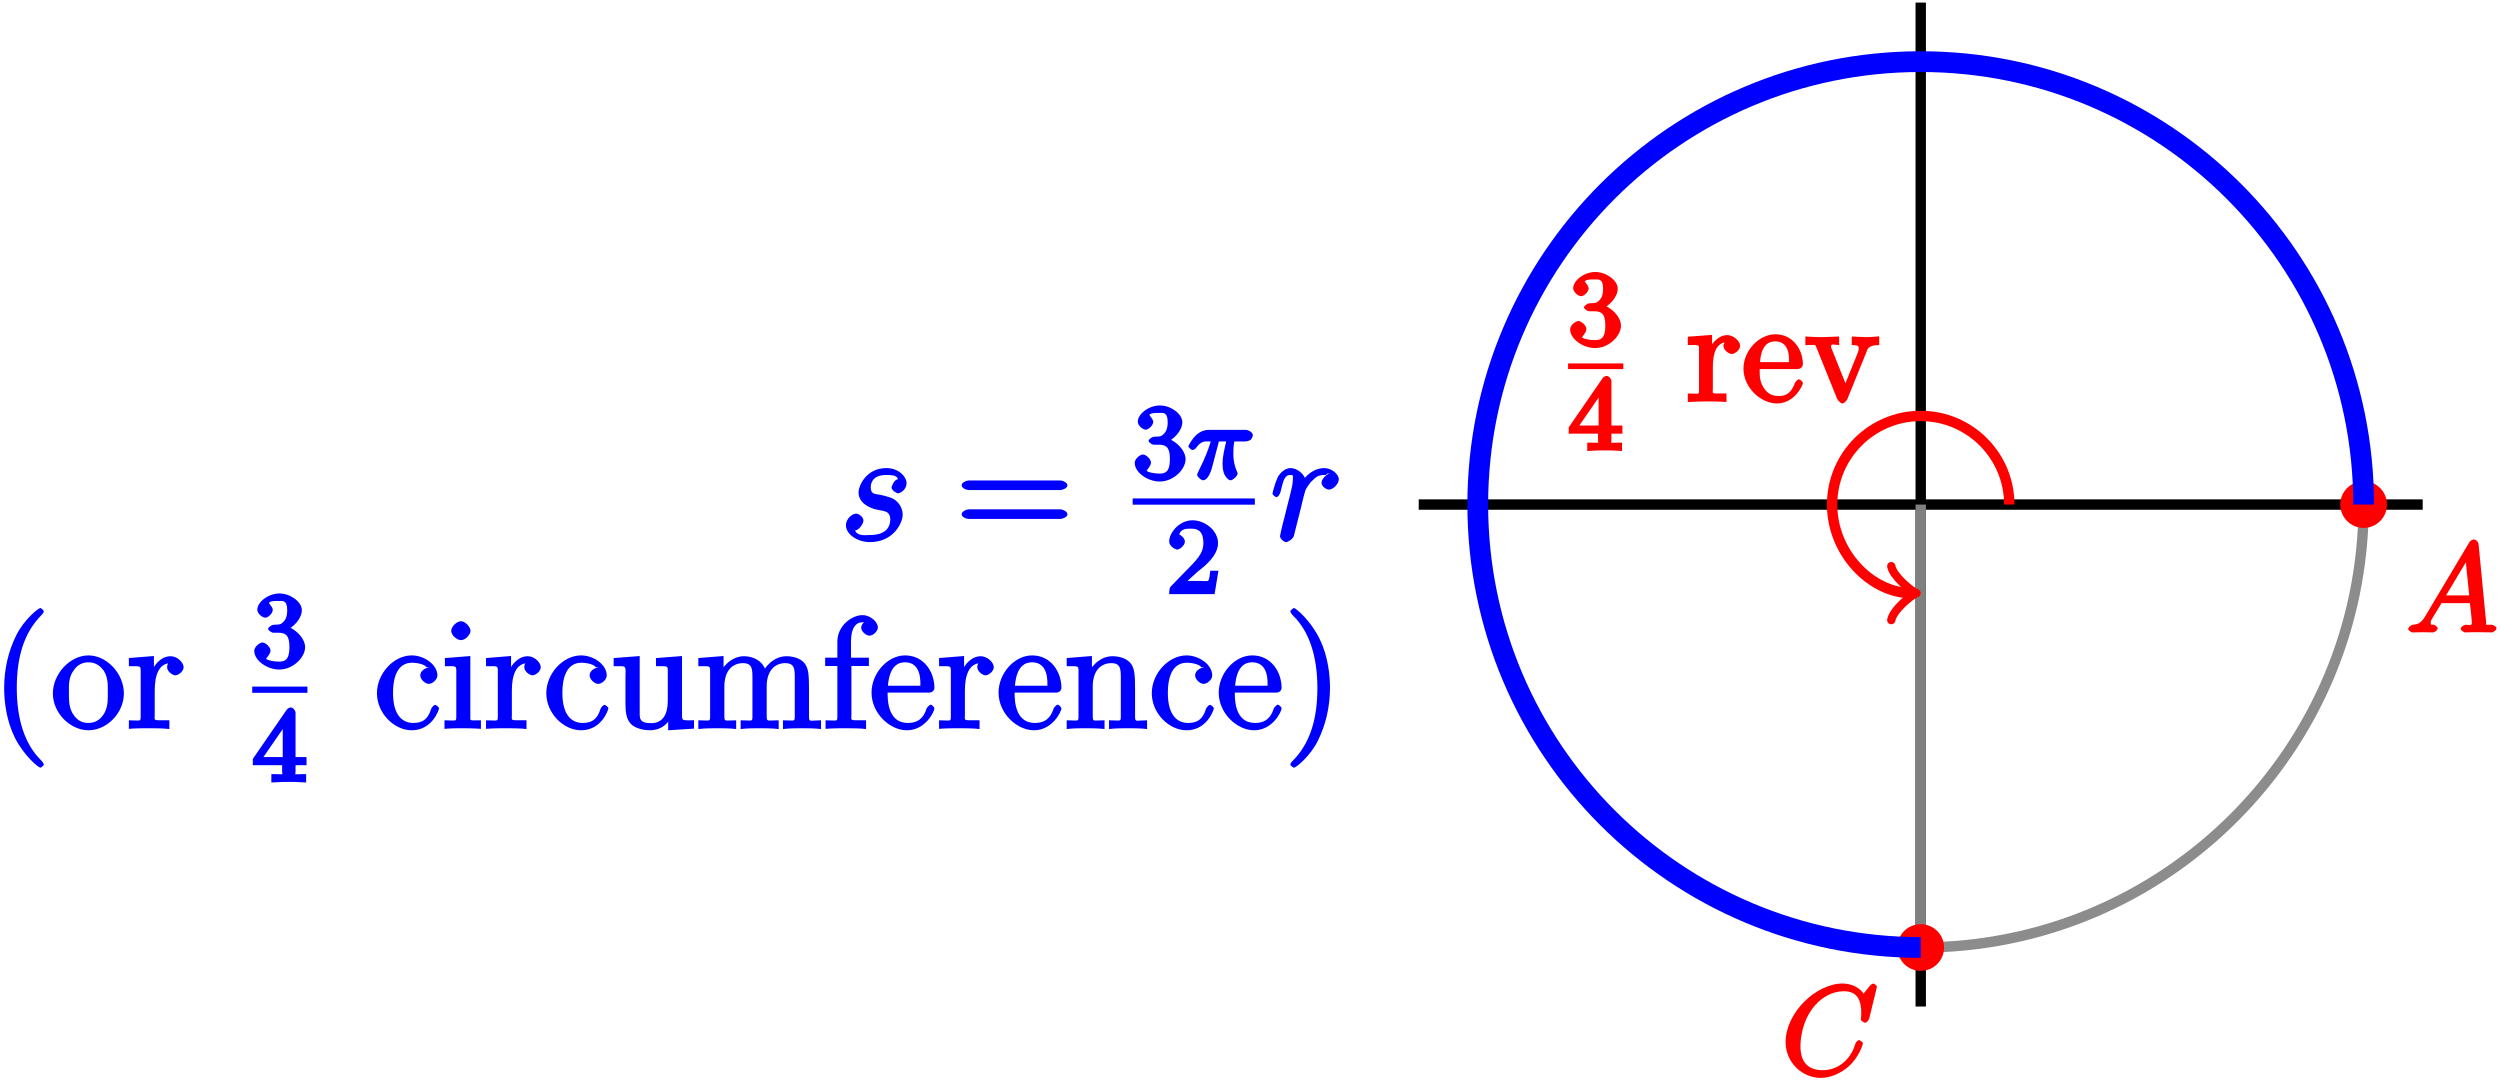 <?xml version="1.0" encoding="UTF-8"?>
<svg xmlns="http://www.w3.org/2000/svg" xmlns:xlink="http://www.w3.org/1999/xlink" width="192pt" height="83pt" viewBox="0 0 192 83" version="1.1">
<defs>
<g>
<symbol overflow="visible" id="glyph0-0">
<path style="stroke:none;" d=""/>
</symbol>
<symbol overflow="visible" id="glyph0-1">
<path style="stroke:none;" d="M 1.5 -1.328 C 1.172 -0.766 0.969 -0.625 0.5 -0.594 C 0.406 -0.578 0.141 -0.422 0.141 -0.25 C 0.141 -0.188 0.375 0 0.438 0 C 0.609 0 1.047 -0.016 1.219 -0.016 C 1.484 -0.016 1.797 0 2.062 0 C 2.125 0 2.406 -0.156 2.406 -0.328 C 2.406 -0.422 2.156 -0.594 2.109 -0.594 C 1.891 -0.609 1.875 -0.531 1.875 -0.75 C 1.875 -0.891 1.875 -0.891 2 -1.094 L 2.703 -2.25 L 4.891 -2.25 C 4.875 -2.328 4.875 -2.25 4.891 -2.156 C 4.922 -1.906 5.031 -0.922 5.031 -0.734 C 5.031 -0.453 4.719 -0.594 4.578 -0.594 C 4.469 -0.594 4.172 -0.438 4.172 -0.266 C 4.172 -0.156 4.453 0 4.5 0 C 4.672 0 4.859 -0.016 5.016 -0.016 L 5.562 -0.016 C 6.156 -0.016 6.562 0 6.578 0 C 6.641 0 6.922 -0.156 6.922 -0.328 C 6.922 -0.438 6.672 -0.594 6.516 -0.594 C 6 -0.594 6.156 -0.516 6.125 -0.797 L 5.547 -6.766 C 5.531 -6.969 5.312 -7.141 5.219 -7.141 C 5.109 -7.141 4.938 -7.078 4.844 -6.938 Z M 2.891 -2.578 L 4.812 -5.797 L 4.516 -5.906 L 4.828 -2.844 L 3.047 -2.844 Z M 2.891 -2.578 "/>
</symbol>
<symbol overflow="visible" id="glyph0-2">
<path style="stroke:none;" d="M 7.312 -6.797 C 7.312 -6.891 7.078 -7.047 7.062 -7.047 C 7.031 -7.047 6.875 -7 6.797 -6.906 L 6.281 -6.266 C 6.047 -6.672 5.406 -7.047 4.688 -7.047 C 2.625 -7.047 0.297 -4.797 0.297 -2.547 C 0.297 -0.953 1.594 0.203 3 0.203 C 3.766 0.203 4.547 -0.172 5.094 -0.641 C 5.922 -1.344 6.234 -2.375 6.234 -2.453 C 6.234 -2.531 5.984 -2.703 5.953 -2.703 C 5.875 -2.703 5.734 -2.594 5.672 -2.469 C 5.219 -0.953 4.109 -0.391 3.156 -0.391 C 2.141 -0.391 1.438 -0.875 1.438 -2.234 C 1.438 -2.547 1.469 -4.109 2.547 -5.359 C 3.078 -5.969 3.859 -6.453 4.766 -6.453 C 5.828 -6.453 6.109 -5.734 6.109 -4.766 C 6.109 -4.516 6.078 -4.297 6.078 -4.266 C 6.078 -4.172 6.359 -4.031 6.391 -4.031 C 6.5 -4.031 6.672 -4.188 6.719 -4.359 Z M 7.312 -6.797 "/>
</symbol>
<symbol overflow="visible" id="glyph1-0">
<path style="stroke:none;" d=""/>
</symbol>
<symbol overflow="visible" id="glyph1-1">
<path style="stroke:none;" d="M 2.016 -2.656 C 2.641 -2.656 2.859 -2.375 2.859 -1.547 C 2.859 -0.547 2.484 -0.438 2.062 -0.438 C 1.625 -0.438 1.141 -0.547 1.078 -0.656 C 1.031 -0.656 1.406 -1.016 1.406 -1.281 C 1.406 -1.531 1.047 -1.906 0.781 -1.906 C 0.578 -1.906 0.156 -1.578 0.156 -1.266 C 0.156 -0.516 1.156 0.172 2.078 0.172 C 3.125 0.172 4.062 -0.75 4.062 -1.547 C 4.062 -2.203 3.344 -3 2.531 -3.172 L 2.531 -2.812 C 3.156 -3.031 3.812 -3.75 3.812 -4.391 C 3.812 -5.031 2.922 -5.672 2.094 -5.672 C 1.234 -5.672 0.391 -5.016 0.391 -4.422 C 0.391 -4.125 0.781 -3.812 1 -3.812 C 1.25 -3.812 1.578 -4.172 1.578 -4.406 C 1.578 -4.688 1.141 -4.984 1.328 -4.984 C 1.438 -5.125 1.922 -5.094 2.062 -5.094 C 2.266 -5.094 2.688 -5.219 2.688 -4.391 C 2.688 -3.828 2.516 -3.625 2.406 -3.5 C 2.156 -3.25 2.109 -3.297 1.625 -3.266 C 1.469 -3.25 1.219 -3.062 1.219 -2.953 C 1.219 -2.844 1.484 -2.656 1.625 -2.656 Z M 2.016 -2.656 "/>
</symbol>
<symbol overflow="visible" id="glyph1-2">
<path style="stroke:none;" d="M 3.328 -5.344 C 3.328 -5.5 3.141 -5.75 2.969 -5.75 C 2.875 -5.75 2.719 -5.688 2.641 -5.562 L 0.047 -1.797 L 0.047 -1.312 L 2.297 -1.312 L 2.297 -0.828 C 2.297 -0.531 2.469 -0.625 1.844 -0.625 L 1.469 -0.625 L 1.469 0.016 C 2.344 -0.031 2.359 -0.031 2.812 -0.031 C 3.266 -0.031 3.281 -0.031 4.141 0.016 L 4.141 -0.625 L 3.781 -0.625 C 3.156 -0.625 3.328 -0.531 3.328 -0.828 L 3.328 -1.312 L 4.172 -1.312 L 4.172 -1.938 L 3.328 -1.938 Z M 2.344 -4.688 L 2.344 -1.938 L 0.859 -1.938 L 2.672 -4.562 Z M 2.344 -4.688 "/>
</symbol>
<symbol overflow="visible" id="glyph1-3">
<path style="stroke:none;" d="M 2.375 -1.688 C 2.5 -1.797 2.844 -2.062 2.969 -2.172 C 3.453 -2.625 3.984 -3.203 3.984 -3.922 C 3.984 -4.875 3 -5.672 2.016 -5.672 C 1.047 -5.672 0.234 -4.75 0.234 -4.047 C 0.234 -3.656 0.734 -3.422 0.844 -3.422 C 1.016 -3.422 1.438 -3.719 1.438 -4.031 C 1.438 -4.438 0.859 -4.625 1.016 -4.625 C 1.172 -5.016 1.531 -5.031 1.922 -5.031 C 2.656 -5.031 2.859 -4.594 2.859 -3.922 C 2.859 -3.094 2.328 -2.609 1.391 -1.656 L 0.375 -0.609 C 0.281 -0.531 0.234 -0.375 0.234 0 L 3.719 0 L 4.016 -1.797 L 3.391 -1.797 C 3.344 -1.453 3.328 -1.172 3.234 -1.031 C 3.188 -0.969 2.719 -1.016 2.594 -1.016 L 1.172 -1.016 L 1.297 -0.703 Z M 2.375 -1.688 "/>
</symbol>
<symbol overflow="visible" id="glyph2-0">
<path style="stroke:none;" d=""/>
</symbol>
<symbol overflow="visible" id="glyph2-1">
<path style="stroke:none;" d="M 1.984 -3.781 L 1.984 -5.141 L 0.125 -5 L 0.125 -4.359 C 1.062 -4.359 0.984 -4.438 0.984 -3.906 L 0.984 -0.984 C 0.984 -0.484 1.031 -0.641 0.125 -0.641 L 0.125 0.016 C 0.734 -0.016 1.25 -0.031 1.547 -0.031 C 1.984 -0.031 2.5 -0.031 3.094 0.016 L 3.094 -0.641 L 2.703 -0.641 C 1.891 -0.641 2.047 -0.609 2.047 -1 L 2.047 -2.688 C 2.047 -3.766 2.328 -4.578 3.156 -4.578 C 3.234 -4.578 3.141 -4.625 3.156 -4.609 L 3.281 -4.875 C 3.25 -4.859 2.859 -4.578 2.859 -4.297 C 2.859 -3.984 3.266 -3.672 3.5 -3.672 C 3.703 -3.672 4.141 -3.953 4.141 -4.312 C 4.141 -4.656 3.625 -5.125 3.156 -5.125 C 2.359 -5.125 1.797 -4.25 1.641 -3.781 Z M 1.984 -3.781 "/>
</symbol>
<symbol overflow="visible" id="glyph2-2">
<path style="stroke:none;" d="M 1.391 -2.906 C 1.453 -4.531 2.203 -4.641 2.578 -4.641 C 3.703 -4.641 3.625 -3.328 3.625 -3.047 L 1.391 -3.047 Z M 1.203 -2.516 L 4.25 -2.516 C 4.5 -2.516 4.688 -2.672 4.688 -2.906 C 4.688 -3.984 3.938 -5.188 2.578 -5.188 C 1.312 -5.188 0.125 -3.922 0.125 -2.547 C 0.125 -1.094 1.453 0.125 2.703 0.125 C 4.031 0.125 4.688 -1.25 4.688 -1.453 C 4.688 -1.562 4.438 -1.734 4.391 -1.734 C 4.281 -1.734 4.094 -1.516 4.062 -1.422 C 3.688 -0.312 2.875 -0.453 2.766 -0.453 C 2.219 -0.453 1.891 -0.734 1.641 -1.141 C 1.312 -1.672 1.375 -2.281 1.375 -2.516 Z M 1.203 -2.516 "/>
</symbol>
<symbol overflow="visible" id="glyph2-3">
<path style="stroke:none;" d="M 4.703 -3.781 C 4.797 -4.031 4.828 -4.359 5.703 -4.359 L 5.703 -5.031 C 5.297 -4.984 4.969 -4.969 4.719 -4.969 C 4.453 -4.969 3.953 -5 3.594 -5.016 L 3.594 -4.359 C 4.172 -4.359 4.125 -4.25 4.125 -4.047 C 4.125 -3.953 4.094 -3.906 4.062 -3.781 L 2.938 -1 L 3.281 -1 L 2.062 -4.047 C 2 -4.188 2 -4.203 2 -4.234 C 2 -4.516 2.25 -4.359 2.625 -4.359 L 2.625 -5.016 C 2.125 -5 1.516 -4.969 1.266 -4.969 C 0.969 -4.969 0.531 -4.984 0.031 -5.016 L 0.031 -4.359 C 0.891 -4.359 0.766 -4.453 0.906 -4.109 L 2.469 -0.234 C 2.547 -0.094 2.734 0.125 2.875 0.125 C 3.016 0.125 3.234 -0.125 3.266 -0.234 Z M 4.703 -3.781 "/>
</symbol>
<symbol overflow="visible" id="glyph3-0">
<path style="stroke:none;" d=""/>
</symbol>
<symbol overflow="visible" id="glyph3-1">
<path style="stroke:none;" d="M 2.719 -2.391 C 2.922 -2.359 3.25 -2.281 3.328 -2.266 C 3.484 -2.219 3.844 -2.172 3.844 -1.609 C 3.844 -1.234 3.688 -0.422 2.297 -0.422 C 2.047 -0.422 1.297 -0.297 1.141 -0.781 C 1.391 -0.75 1.781 -1.266 1.781 -1.531 C 1.781 -1.781 1.453 -2.062 1.219 -2.062 C 0.953 -2.062 0.438 -1.703 0.438 -1.172 C 0.438 -0.469 1.328 0.125 2.281 0.125 C 4.094 0.125 4.797 -1.359 4.797 -1.984 C 4.797 -2.156 4.75 -2.609 4.359 -2.984 C 4.062 -3.281 3.672 -3.375 3.031 -3.516 C 2.703 -3.578 2.344 -3.531 2.344 -4.078 C 2.344 -4.312 2.406 -5.031 3.531 -5.031 C 4.047 -5.031 4.359 -4.984 4.438 -4.703 C 4.125 -4.703 3.938 -4.094 3.938 -4.094 C 3.938 -3.844 4.328 -3.625 4.438 -3.625 C 4.609 -3.625 5.094 -3.891 5.094 -4.406 C 5.094 -4.906 4.484 -5.562 3.547 -5.562 C 1.984 -5.562 1.406 -4.188 1.406 -3.688 C 1.406 -2.781 2.453 -2.453 2.719 -2.391 Z M 2.719 -2.391 "/>
</symbol>
<symbol overflow="visible" id="glyph3-2">
<path style="stroke:none;" d="M 4.656 -5.188 C 4.281 -5.109 3.922 -4.703 3.922 -4.438 C 3.922 -4.141 4.312 -3.906 4.484 -3.906 C 4.812 -3.906 5.25 -4.344 5.25 -4.703 C 5.25 -5.078 4.719 -5.562 4.125 -5.562 C 3.641 -5.562 2.969 -5.312 2.469 -4.578 L 2.75 -4.469 C 2.672 -5.109 2.031 -5.562 1.547 -5.562 C 1.094 -5.562 0.734 -5.156 0.578 -4.906 C 0.328 -4.359 0.156 -3.641 0.156 -3.578 C 0.156 -3.531 0.375 -3.328 0.453 -3.328 C 0.547 -3.328 0.719 -3.484 0.781 -3.766 C 0.969 -4.484 1.047 -5.031 1.516 -5.031 C 1.812 -5.031 1.719 -4.969 1.719 -4.625 C 1.719 -4.359 1.609 -3.891 1.516 -3.531 L 1.188 -2.234 C 1.141 -2.016 1 -1.469 0.938 -1.25 C 0.859 -0.938 0.734 -0.375 0.734 -0.328 C 0.734 -0.156 1.031 0.125 1.203 0.125 C 1.344 0.125 1.719 -0.109 1.797 -0.344 C 1.828 -0.438 2.266 -2.25 2.344 -2.516 C 2.406 -2.781 2.469 -3.031 2.531 -3.297 C 2.578 -3.469 2.625 -3.656 2.672 -3.812 C 2.703 -3.922 2.969 -4.406 3.281 -4.656 C 3.422 -4.797 3.625 -5.031 4.109 -5.031 C 4.297 -5.031 4.375 -5.031 4.266 -5.109 Z M 4.656 -5.188 "/>
</symbol>
<symbol overflow="visible" id="glyph4-0">
<path style="stroke:none;" d=""/>
</symbol>
<symbol overflow="visible" id="glyph4-1">
<path style="stroke:none;" d="M 8.062 -3.875 C 8.234 -3.875 8.609 -4.016 8.609 -4.234 C 8.609 -4.453 8.25 -4.609 8.062 -4.609 L 1.031 -4.609 C 0.859 -4.609 0.484 -4.453 0.484 -4.25 C 0.484 -4.016 0.844 -3.875 1.031 -3.875 Z M 8.062 -1.656 C 8.234 -1.656 8.609 -1.797 8.609 -2.016 C 8.609 -2.234 8.25 -2.391 8.062 -2.391 L 1.031 -2.391 C 0.859 -2.391 0.484 -2.234 0.484 -2.016 C 0.484 -1.797 0.844 -1.656 1.031 -1.656 Z M 8.062 -1.656 "/>
</symbol>
<symbol overflow="visible" id="glyph4-2">
<path style="stroke:none;" d="M 4.047 2.766 C 4.047 2.719 4 2.594 3.797 2.391 C 2.594 1.188 1.969 -0.688 1.969 -3.125 C 1.969 -5.438 2.484 -7.328 3.875 -8.734 C 4 -8.844 4.047 -8.984 4.047 -9.016 C 4.047 -9.078 3.828 -9.266 3.781 -9.266 C 3.625 -9.266 2.516 -8.359 1.938 -7.188 C 1.328 -5.969 1 -4.594 1 -3.125 C 1 -2.062 1.172 -0.641 1.797 0.641 C 2.5 2.078 3.641 3 3.781 3 C 3.828 3 4.047 2.828 4.047 2.766 Z M 4.047 2.766 "/>
</symbol>
<symbol overflow="visible" id="glyph4-3">
<path style="stroke:none;" d="M 5.641 -2.703 C 5.641 -4.25 4.312 -5.625 2.922 -5.625 C 1.5 -5.625 0.188 -4.203 0.188 -2.703 C 0.188 -1.172 1.547 0.125 2.922 0.125 C 4.328 0.125 5.641 -1.188 5.641 -2.703 Z M 2.922 -0.438 C 2.484 -0.438 2.062 -0.578 1.703 -1.172 C 1.391 -1.703 1.422 -2.312 1.422 -2.812 C 1.422 -3.266 1.375 -3.891 1.75 -4.422 C 2.078 -4.938 2.5 -5.094 2.922 -5.094 C 3.375 -5.094 3.766 -4.906 4.094 -4.453 C 4.453 -3.891 4.406 -3.25 4.406 -2.812 C 4.406 -2.391 4.453 -1.75 4.141 -1.188 C 3.812 -0.625 3.375 -0.438 2.922 -0.438 Z M 2.922 -0.438 "/>
</symbol>
<symbol overflow="visible" id="glyph4-4">
<path style="stroke:none;" d="M 2.156 -2.922 C 2.156 -4.094 2.469 -5.031 3.391 -5.031 C 3.484 -5.031 3.516 -5.031 3.562 -5.016 L 3.438 -5.266 C 3.344 -5.219 3.109 -5.047 3.109 -4.719 C 3.109 -4.375 3.547 -4.094 3.734 -4.094 C 3.984 -4.094 4.375 -4.406 4.375 -4.719 C 4.375 -5.078 3.891 -5.562 3.375 -5.562 C 2.359 -5.562 1.859 -4.312 1.828 -4.25 L 2.094 -4.25 L 2.094 -5.578 L 0.172 -5.422 L 0.172 -4.797 C 1.141 -4.797 1.078 -4.859 1.078 -4.266 L 1.078 -1.031 C 1.078 -0.484 1.109 -0.641 0.172 -0.641 L 0.172 0.016 C 0.672 -0.031 1.328 -0.031 1.688 -0.031 C 2.016 -0.031 2.859 -0.031 3.281 0.031 L 3.281 -0.641 L 2.891 -0.641 C 2.016 -0.641 2.156 -0.625 2.156 -1.047 Z M 2.156 -2.922 "/>
</symbol>
<symbol overflow="visible" id="glyph4-5">
<path style="stroke:none;" d="M 4.328 -4.719 C 4.188 -4.719 3.578 -4.562 3.578 -4.078 C 3.578 -3.797 3.938 -3.438 4.234 -3.438 C 4.5 -3.438 4.891 -3.75 4.891 -4.094 C 4.891 -4.906 3.891 -5.625 2.922 -5.625 C 1.531 -5.625 0.25 -4.234 0.25 -2.719 C 0.25 -1.188 1.562 0.125 2.922 0.125 C 4.5 0.125 5.016 -1.453 5.016 -1.562 C 5.016 -1.672 4.766 -1.828 4.734 -1.828 C 4.625 -1.828 4.453 -1.641 4.406 -1.5 C 4.141 -0.641 3.672 -0.438 3.031 -0.438 C 2.297 -0.438 1.484 -0.922 1.484 -2.734 C 1.484 -4.719 2.344 -5.062 2.938 -5.062 C 3.391 -5.062 3.938 -4.922 4.047 -4.719 Z M 4.328 -4.719 "/>
</symbol>
<symbol overflow="visible" id="glyph4-6">
<path style="stroke:none;" d="M 2.234 -7.5 C 2.234 -7.812 1.828 -8.25 1.5 -8.25 C 1.188 -8.25 0.75 -7.844 0.75 -7.516 C 0.75 -7.156 1.203 -6.797 1.5 -6.797 C 1.859 -6.797 2.234 -7.25 2.234 -7.5 Z M 0.266 -5.281 L 0.266 -4.797 C 1.188 -4.797 1.141 -4.859 1.141 -4.281 L 1.141 -1.031 C 1.141 -0.484 1.172 -0.641 0.234 -0.641 L 0.234 0.016 C 0.734 -0.031 1.297 -0.031 1.656 -0.031 C 1.781 -0.031 2.469 -0.031 3.031 0.016 L 3.031 -0.641 C 2.109 -0.641 2.219 -0.547 2.219 -1.016 L 2.219 -5.578 L 0.266 -5.422 Z M 0.266 -5.281 "/>
</symbol>
<symbol overflow="visible" id="glyph4-7">
<path style="stroke:none;" d="M 3.469 -5.281 L 3.469 -4.797 C 4.453 -4.797 4.375 -4.859 4.375 -4.266 L 4.375 -2.125 C 4.375 -1.109 4 -0.422 3.109 -0.422 C 2.125 -0.422 2.219 -0.828 2.219 -1.453 L 2.219 -5.578 L 0.219 -5.422 L 0.219 -4.797 C 1.297 -4.797 1.125 -4.906 1.125 -3.844 L 1.125 -2.047 C 1.125 -1.297 1.172 -0.766 1.531 -0.375 C 1.812 -0.062 2.422 0.125 3.031 0.125 C 3.234 0.125 3.734 0.078 4.141 -0.266 C 4.484 -0.531 4.672 -0.984 4.672 -0.984 L 4.406 -1.094 L 4.406 0.125 L 6.391 0 L 6.391 -0.641 C 5.422 -0.641 5.469 -0.578 5.469 -1.156 L 5.469 -5.578 L 3.469 -5.422 Z M 3.469 -5.281 "/>
</symbol>
<symbol overflow="visible" id="glyph4-8">
<path style="stroke:none;" d="M 8.719 -3.047 C 8.719 -4.156 8.672 -4.609 8.406 -4.984 C 8.062 -5.453 7.391 -5.562 6.984 -5.562 C 5.984 -5.562 5.312 -4.703 5.125 -4.234 L 5.453 -4.234 C 5.281 -5.156 4.484 -5.562 3.734 -5.562 C 2.562 -5.562 1.953 -4.422 1.906 -4.344 L 2.156 -4.344 L 2.156 -5.578 L 0.219 -5.422 L 0.219 -4.797 C 1.188 -4.797 1.125 -4.859 1.125 -4.266 L 1.125 -1.031 C 1.125 -0.484 1.156 -0.641 0.219 -0.641 L 0.219 0.031 C 0.688 -0.031 1.344 -0.031 1.672 -0.031 C 2.016 -0.031 2.672 -0.031 3.125 0.031 L 3.125 -0.641 C 2.219 -0.641 2.219 -0.484 2.219 -1.031 L 2.219 -3.25 C 2.219 -4.5 2.891 -5.031 3.641 -5.031 C 4.375 -5.031 4.375 -4.562 4.375 -3.844 L 4.375 -1.031 C 4.375 -0.484 4.406 -0.641 3.469 -0.641 L 3.469 0.031 C 3.938 -0.031 4.594 -0.031 4.922 -0.031 C 5.266 -0.031 5.922 -0.031 6.391 0.031 L 6.391 -0.641 C 5.469 -0.641 5.469 -0.484 5.469 -1.031 L 5.469 -3.25 C 5.469 -4.5 6.141 -5.031 6.891 -5.031 C 7.625 -5.031 7.625 -4.562 7.625 -3.844 L 7.625 -1.031 C 7.625 -0.484 7.656 -0.641 6.719 -0.641 L 6.719 0.031 C 7.203 -0.031 7.844 -0.031 8.172 -0.031 C 8.516 -0.031 9.172 -0.031 9.641 0.031 L 9.641 -0.641 C 8.875 -0.641 8.734 -0.484 8.719 -0.844 Z M 8.719 -3.047 "/>
</symbol>
<symbol overflow="visible" id="glyph4-9">
<path style="stroke:none;" d="M 2.062 -4.812 L 3.562 -4.812 L 3.562 -5.453 L 2.188 -5.453 L 2.188 -6.688 C 2.188 -7.766 2.578 -8.172 3.078 -8.172 C 3.172 -8.172 3.234 -8.188 3.375 -8.109 L 3.484 -8.375 C 3.438 -8.359 2.969 -8.109 2.969 -7.75 C 2.969 -7.484 3.328 -7.141 3.609 -7.141 C 3.891 -7.141 4.25 -7.484 4.25 -7.766 C 4.25 -8.219 3.656 -8.719 3.078 -8.719 C 2.25 -8.719 1.141 -7.906 1.141 -6.688 L 1.141 -5.453 L 0.203 -5.453 L 0.203 -4.812 L 1.141 -4.812 L 1.141 -1.031 C 1.141 -0.484 1.172 -0.641 0.234 -0.641 L 0.234 0.016 C 0.734 -0.031 1.391 -0.031 1.75 -0.031 C 2.062 -0.031 2.922 -0.031 3.344 0.031 L 3.344 -0.641 L 2.953 -0.641 C 2.078 -0.641 2.219 -0.625 2.219 -1.047 L 2.219 -4.812 Z M 2.062 -4.812 "/>
</symbol>
<symbol overflow="visible" id="glyph4-10">
<path style="stroke:none;" d="M 4.578 -2.766 C 4.844 -2.766 5.016 -2.922 5.016 -3.141 C 5.016 -4.344 4.219 -5.625 2.766 -5.625 C 1.406 -5.625 0.188 -4.25 0.188 -2.766 C 0.188 -1.188 1.578 0.125 2.906 0.125 C 4.328 0.125 5.016 -1.312 5.016 -1.562 C 5.016 -1.641 4.812 -1.844 4.734 -1.844 C 4.641 -1.844 4.453 -1.625 4.422 -1.562 C 4.109 -0.562 3.484 -0.438 2.969 -0.438 C 2.469 -0.438 1.422 -0.625 1.422 -2.688 L 1.422 -2.766 Z M 1.438 -3.141 C 1.531 -5.016 2.422 -5.094 2.766 -5.094 C 4.047 -5.094 3.938 -3.547 3.938 -3.297 L 1.453 -3.297 Z M 1.438 -3.141 "/>
</symbol>
<symbol overflow="visible" id="glyph4-11">
<path style="stroke:none;" d="M 5.469 -3.047 C 5.469 -4.156 5.422 -4.609 5.156 -4.984 C 4.812 -5.453 4.141 -5.562 3.734 -5.562 C 2.562 -5.562 1.953 -4.422 1.906 -4.344 L 2.156 -4.344 L 2.156 -5.578 L 0.219 -5.422 L 0.219 -4.797 C 1.188 -4.797 1.125 -4.859 1.125 -4.266 L 1.125 -1.031 C 1.125 -0.484 1.156 -0.641 0.219 -0.641 L 0.219 0.031 C 0.688 -0.031 1.344 -0.031 1.672 -0.031 C 2.016 -0.031 2.672 -0.031 3.125 0.031 L 3.125 -0.641 C 2.219 -0.641 2.219 -0.484 2.219 -1.031 L 2.219 -3.25 C 2.219 -4.5 2.891 -5.031 3.641 -5.031 C 4.375 -5.031 4.375 -4.562 4.375 -3.844 L 4.375 -1.031 C 4.375 -0.484 4.406 -0.641 3.469 -0.641 L 3.469 0.031 C 3.938 -0.031 4.594 -0.031 4.922 -0.031 C 5.266 -0.031 5.922 -0.031 6.391 0.031 L 6.391 -0.641 C 5.625 -0.641 5.484 -0.484 5.469 -0.844 Z M 5.469 -3.047 "/>
</symbol>
<symbol overflow="visible" id="glyph4-12">
<path style="stroke:none;" d="M 3.531 -3.125 C 3.531 -4.031 3.406 -5.516 2.734 -6.891 C 2.031 -8.328 0.891 -9.266 0.766 -9.266 C 0.719 -9.266 0.484 -9.078 0.484 -9.016 C 0.484 -8.984 0.531 -8.844 0.734 -8.641 C 1.938 -7.438 2.562 -5.562 2.562 -3.125 C 2.562 -0.812 2.047 1.078 0.656 2.484 C 0.531 2.594 0.484 2.719 0.484 2.766 C 0.484 2.828 0.719 3 0.766 3 C 0.922 3 2.016 2.109 2.594 0.938 C 3.203 -0.281 3.531 -1.688 3.531 -3.125 Z M 3.531 -3.125 "/>
</symbol>
<symbol overflow="visible" id="glyph5-0">
<path style="stroke:none;" d=""/>
</symbol>
<symbol overflow="visible" id="glyph5-1">
<path style="stroke:none;" d="M 2.266 -2.906 L 2.953 -2.906 C 2.828 -2.359 2.672 -1.781 2.672 -1.188 C 2.672 -1.125 2.672 -0.781 2.766 -0.5 C 2.875 -0.172 3.141 0.078 3.281 0.078 C 3.453 0.078 3.828 -0.25 3.828 -0.453 C 3.828 -0.5 3.812 -0.516 3.781 -0.594 C 3.625 -0.953 3.5 -1.344 3.5 -1.984 C 3.5 -2.172 3.5 -2.516 3.578 -2.906 L 4.406 -2.906 C 4.531 -2.906 4.734 -2.969 4.828 -3.031 C 4.922 -3.109 5 -3.344 5 -3.391 C 5 -3.625 4.609 -3.797 4.484 -3.797 L 1.609 -3.797 C 1.438 -3.797 1 -3.75 0.609 -3.359 C 0.312 -3.078 0.047 -2.578 0.047 -2.531 C 0.047 -2.453 0.281 -2.25 0.344 -2.25 C 0.438 -2.25 0.578 -2.328 0.625 -2.391 C 1.016 -2.969 1.359 -2.906 1.531 -2.906 L 1.766 -2.906 C 1.578 -2.25 1.219 -1.406 1 -0.984 C 0.812 -0.578 0.719 -0.422 0.719 -0.344 C 0.719 -0.188 1.047 0.078 1.172 0.078 C 1.484 0.078 1.75 -0.406 1.906 -1.062 L 2.391 -2.906 Z M 2.266 -2.906 "/>
</symbol>
</g>
</defs>
<g id="surface1">
<path style="fill:none;stroke-width:0.797;stroke-linecap:butt;stroke-linejoin:miter;stroke:rgb(54.999%,54.999%,54.999%);stroke-opacity:1;stroke-miterlimit:10;" d="M 34.017 0 C 34.017 18.785 18.787 34.016 0.002 34.016 C -18.787 34.016 -34.018 18.785 -34.018 0 C -34.018 -18.785 -18.787 -34.016 0.002 -34.016 C 18.787 -34.016 34.017 -18.785 34.017 0 Z M 34.017 0 " transform="matrix(1,0,0,-1,147.51,38.75)"/>
<path style="fill:none;stroke-width:0.797;stroke-linecap:butt;stroke-linejoin:miter;stroke:rgb(0%,0%,0%);stroke-opacity:1;stroke-miterlimit:10;" d="M -38.553 0 L 38.553 0 " transform="matrix(1,0,0,-1,147.51,38.75)"/>
<path style="fill:none;stroke-width:0.797;stroke-linecap:butt;stroke-linejoin:miter;stroke:rgb(0%,0%,0%);stroke-opacity:1;stroke-miterlimit:10;" d="M 0.002 -38.551 L 0.002 38.551 " transform="matrix(1,0,0,-1,147.51,38.75)"/>
<path style="fill:none;stroke-width:0.797;stroke-linecap:butt;stroke-linejoin:miter;stroke:rgb(50%,50%,50%);stroke-opacity:1;stroke-miterlimit:10;" d="M 0.002 0 L 0.002 -34.02 " transform="matrix(1,0,0,-1,147.51,38.75)"/>
<path style="fill-rule:nonzero;fill:rgb(100%,0%,0%);fill-opacity:1;stroke-width:0.399;stroke-linecap:butt;stroke-linejoin:miter;stroke:rgb(100%,0%,0%);stroke-opacity:1;stroke-miterlimit:10;" d="M 35.611 0 C 35.611 0.879 34.9 1.594 34.017 1.594 C 33.138 1.594 32.424 0.879 32.424 0 C 32.424 -0.879 33.138 -1.594 34.017 -1.594 C 34.9 -1.594 35.611 -0.879 35.611 0 Z M 35.611 0 " transform="matrix(1,0,0,-1,147.51,38.75)"/>
<g style="fill:rgb(100%,0%,0%);fill-opacity:1;">
  <use xlink:href="#glyph0-1" x="184.808" y="48.57"/>
</g>
<path style="fill-rule:nonzero;fill:rgb(100%,0%,0%);fill-opacity:1;stroke-width:0.399;stroke-linecap:butt;stroke-linejoin:miter;stroke:rgb(100%,0%,0%);stroke-opacity:1;stroke-miterlimit:10;" d="M 1.595 -34.02 C 1.595 -33.137 0.881 -32.426 0.002 -32.426 C -0.881 -32.426 -1.596 -33.137 -1.596 -34.02 C -1.596 -34.898 -0.881 -35.613 0.002 -35.613 C 0.881 -35.613 1.595 -34.898 1.595 -34.02 Z M 1.595 -34.02 " transform="matrix(1,0,0,-1,147.51,38.75)"/>
<g style="fill:rgb(100%,0%,0%);fill-opacity:1;">
  <use xlink:href="#glyph0-2" x="136.838" y="82.58"/>
</g>
<path style="fill:none;stroke-width:0.797;stroke-linecap:butt;stroke-linejoin:miter;stroke:rgb(100%,0%,0%);stroke-opacity:1;stroke-miterlimit:10;" d="M 6.803 0 C 6.803 3.758 3.756 6.805 0.002 6.805 C -3.756 6.805 -6.803 3.758 -6.803 0 C -6.803 -3.758 -3.756 -6.805 -0.709 -6.805 " transform="matrix(1,0,0,-1,147.51,38.75)"/>
<path style="fill:none;stroke-width:0.638;stroke-linecap:round;stroke-linejoin:round;stroke:rgb(100%,0%,0%);stroke-opacity:1;stroke-miterlimit:10;" d="M -1.553 2.073 C -1.424 1.295 -0.002 0.131 0.389 -0.001 C -0.002 -0.13 -1.424 -1.294 -1.553 -2.072 " transform="matrix(1,0,0,-1,146.803,45.553)"/>
<g style="fill:rgb(100%,0%,0%);fill-opacity:1;">
  <use xlink:href="#glyph1-1" x="120.43" y="26.56"/>
</g>
<path style="fill:none;stroke-width:0.436;stroke-linecap:butt;stroke-linejoin:miter;stroke:rgb(100%,0%,0%);stroke-opacity:1;stroke-miterlimit:10;" d="M 209.7 -90.019 L 213.942 -90.019 " transform="matrix(1,0,0,-1,-89.27,-61.89)"/>
<g style="fill:rgb(100%,0%,0%);fill-opacity:1;">
  <use xlink:href="#glyph1-2" x="120.43" y="34.62"/>
</g>
<g style="fill:rgb(100%,0%,0%);fill-opacity:1;">
  <use xlink:href="#glyph2-1" x="129.5" y="30.86"/>
  <use xlink:href="#glyph2-2" x="133.773" y="30.86"/>
  <use xlink:href="#glyph2-3" x="138.621" y="30.86"/>
</g>
<path style="fill:none;stroke-width:1.594;stroke-linecap:butt;stroke-linejoin:miter;stroke:rgb(0%,0%,100%);stroke-opacity:1;stroke-miterlimit:10;" d="M 34.017 0 C 34.017 18.785 18.787 34.016 0.002 34.016 C -18.787 34.016 -34.018 18.785 -34.018 0 C -34.018 -18.785 -18.787 -34.016 0.002 -34.016 " transform="matrix(1,0,0,-1,147.51,38.75)"/>
<g style="fill:rgb(0%,0%,100%);fill-opacity:1;">
  <use xlink:href="#glyph3-1" x="64.53" y="41.51"/>
</g>
<g style="fill:rgb(0%,0%,100%);fill-opacity:1;">
  <use xlink:href="#glyph4-1" x="73.37" y="41.51"/>
</g>
<g style="fill:rgb(0%,0%,100%);fill-opacity:1;">
  <use xlink:href="#glyph1-1" x="86.99" y="36.81"/>
</g>
<g style="fill:rgb(0%,0%,100%);fill-opacity:1;">
  <use xlink:href="#glyph5-1" x="91.22" y="36.81"/>
</g>
<path style="fill:none;stroke-width:0.478;stroke-linecap:butt;stroke-linejoin:miter;stroke:rgb(0%,0%,100%);stroke-opacity:1;stroke-miterlimit:10;" d="M 296.178 -75.31 L 305.561 -75.31 " transform="matrix(1,0,0,-1,-209.19,-36.79)"/>
<g style="fill:rgb(0%,0%,100%);fill-opacity:1;">
  <use xlink:href="#glyph1-3" x="89.56" y="45.63"/>
</g>
<g style="fill:rgb(0%,0%,100%);fill-opacity:1;">
  <use xlink:href="#glyph3-2" x="97.57" y="41.51"/>
</g>
<g style="fill:rgb(0%,0%,100%);fill-opacity:1;">
  <use xlink:href="#glyph4-2" x="-0.68" y="55.96"/>
  <use xlink:href="#glyph4-3" x="3.872" y="55.96"/>
  <use xlink:href="#glyph4-4" x="9.726" y="55.96"/>
</g>
<g style="fill:rgb(0%,0%,100%);fill-opacity:1;">
  <use xlink:href="#glyph1-1" x="19.37" y="51.25"/>
</g>
<path style="fill:none;stroke-width:0.478;stroke-linecap:butt;stroke-linejoin:miter;stroke:rgb(0%,0%,100%);stroke-opacity:1;stroke-miterlimit:10;" d="M 228.561 -89.759 L 232.799 -89.759 " transform="matrix(1,0,0,-1,-209.19,-36.79)"/>
<g style="fill:rgb(0%,0%,100%);fill-opacity:1;">
  <use xlink:href="#glyph1-2" x="19.37" y="60.08"/>
</g>
<g style="fill:rgb(0%,0%,100%);fill-opacity:1;">
  <use xlink:href="#glyph4-5" x="28.7" y="55.96"/>
  <use xlink:href="#glyph4-6" x="33.903" y="55.96"/>
  <use xlink:href="#glyph4-4" x="37.155" y="55.96"/>
  <use xlink:href="#glyph4-5" x="41.707" y="55.96"/>
  <use xlink:href="#glyph4-7" x="46.91" y="55.96"/>
  <use xlink:href="#glyph4-8" x="53.413" y="55.96"/>
  <use xlink:href="#glyph4-9" x="63.169" y="55.96"/>
  <use xlink:href="#glyph4-10" x="66.746" y="55.96"/>
  <use xlink:href="#glyph4-4" x="71.948" y="55.96"/>
  <use xlink:href="#glyph4-10" x="76.501" y="55.96"/>
  <use xlink:href="#glyph4-11" x="81.704" y="55.96"/>
  <use xlink:href="#glyph4-5" x="88.207" y="55.96"/>
  <use xlink:href="#glyph4-10" x="93.41" y="55.96"/>
  <use xlink:href="#glyph4-12" x="98.613" y="55.96"/>
</g>
</g>
</svg>
